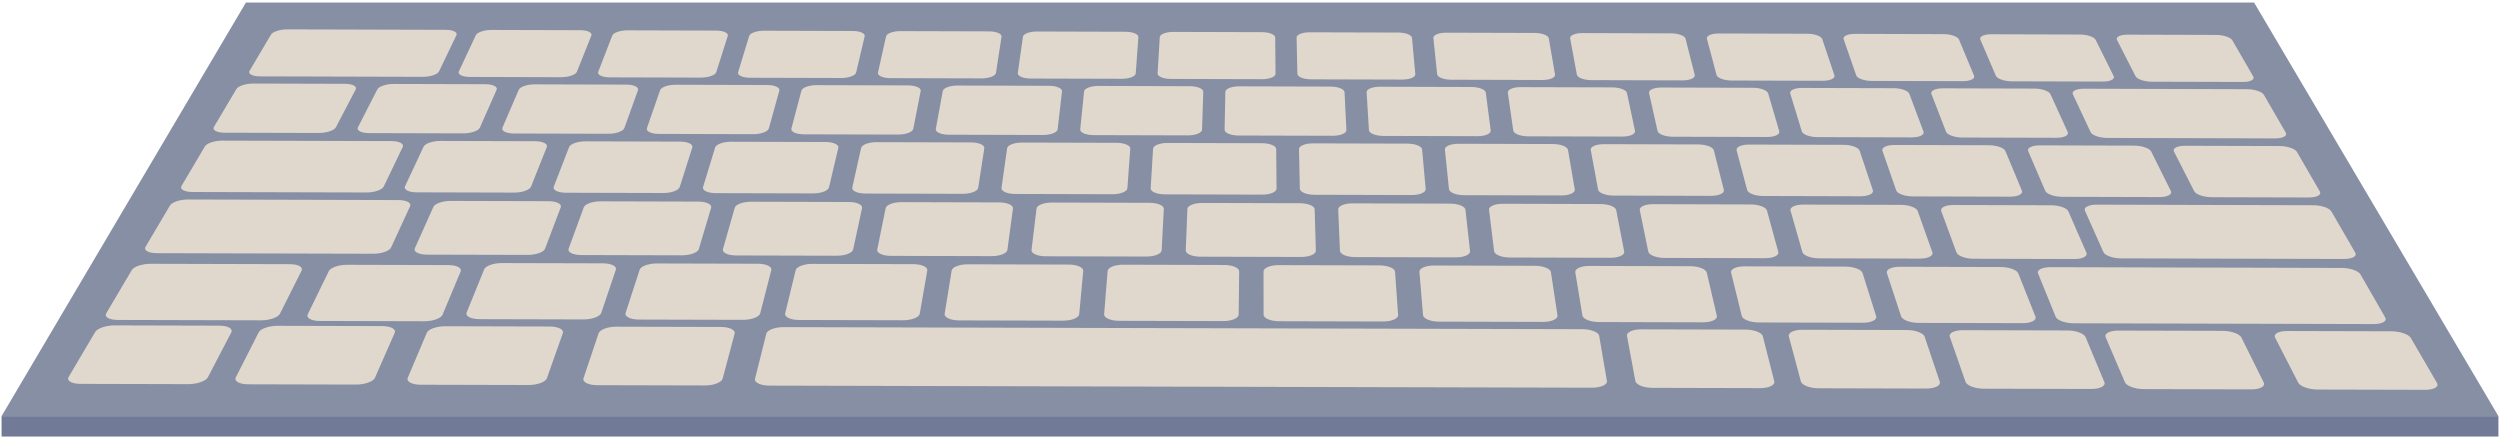 <?xml version="1.0" encoding="UTF-8" standalone="no"?><!DOCTYPE svg PUBLIC "-//W3C//DTD SVG 1.1//EN" "http://www.w3.org/Graphics/SVG/1.1/DTD/svg11.dtd"><svg width="100%" height="100%" viewBox="0 0 928 163" version="1.1" xmlns="http://www.w3.org/2000/svg" xmlns:xlink="http://www.w3.org/1999/xlink" xml:space="preserve" xmlns:serif="http://www.serif.com/" style="fill-rule:evenodd;clip-rule:evenodd;stroke-linejoin:round;stroke-miterlimit:2;"><g id="Keyboard"><path id="body" d="M927.417,154.468l-926.834,-0l90.7,-153.522l745.434,-0l90.7,153.522Z" style="fill:#878fa5;"/><clipPath id="_clip1"><path d="M927.417,154.468l-926.834,-0l90.7,-153.522l745.434,-0l90.7,153.522Z"/></clipPath><g clip-path="url(#_clip1)"><g><g><g><g><path d="M219.517,13.184c-1.793,4.487 -3.585,8.974 -5.378,13.461c-0.432,1.083 -3.002,2.02 -5.828,2.012c-11.306,-0.032 -22.612,-0.064 -33.919,-0.096c-2.887,-0.008 -4.565,-0.983 -4.07,-2.04c2.103,-4.487 4.205,-8.974 6.307,-13.46c0.491,-1.047 3.047,-1.952 5.799,-1.944c10.997,0.032 21.993,0.064 32.989,0.095c2.81,0.008 4.508,0.949 4.1,1.972Z" style="fill:#e0d8cd;"/></g><g><path d="M270.15,13.329c-1.426,4.488 -2.853,8.975 -4.28,13.463c-0.344,1.08 -2.831,2.02 -5.662,2.012c-11.304,-0.032 -22.608,-0.064 -33.913,-0.096c-2.88,-0.008 -4.644,-0.98 -4.234,-2.041c1.737,-4.487 3.473,-8.974 5.21,-13.461c0.404,-1.044 2.882,-1.951 5.638,-1.943c10.995,0.031 21.989,0.063 32.984,0.095c2.802,0.008 4.583,0.946 4.257,1.971Z" style="fill:#e0d8cd;"/></g><g><path d="M320.966,13.475c-1.06,4.488 -2.12,8.976 -3.18,13.464c-0.255,1.079 -2.66,2.021 -5.496,2.013c-11.302,-0.032 -22.604,-0.064 -33.906,-0.096c-2.873,-0.008 -4.723,-0.978 -4.399,-2.041c1.37,-4.488 2.739,-8.975 4.108,-13.463c0.319,-1.043 2.717,-1.951 5.478,-1.944c10.992,0.032 21.985,0.064 32.978,0.095c2.796,0.008 4.66,0.944 4.417,1.972Z" style="fill:#e0d8cd;"/></g><g><path d="M371.772,13.621c-0.693,4.489 -1.386,8.977 -2.08,13.465c-0.166,1.077 -2.489,2.021 -5.329,2.013c-11.3,-0.032 -22.6,-0.064 -33.9,-0.096c-2.866,-0.008 -4.801,-0.975 -4.563,-2.041c1.002,-4.488 2.005,-8.976 3.007,-13.464c0.233,-1.041 2.552,-1.952 5.317,-1.944c10.991,0.032 21.981,0.064 32.972,0.095c2.789,0.008 4.735,0.942 4.576,1.972Z" style="fill:#e0d8cd;"/></g><g><path d="M422.569,13.767c-0.326,4.489 -0.653,8.978 -0.98,13.466c-0.078,1.075 -2.317,2.022 -5.162,2.013c-11.298,-0.032 -22.596,-0.064 -33.894,-0.095c-2.86,-0.009 -4.88,-0.973 -4.728,-2.042c0.635,-4.488 1.271,-8.976 1.907,-13.465c0.147,-1.039 2.386,-1.952 5.156,-1.944c10.989,0.032 21.977,0.063 32.966,0.095c2.783,0.008 4.81,0.939 4.735,1.972Z" style="fill:#e0d8cd;"/></g><g><path d="M473.358,13.913c0.039,4.489 0.079,8.978 0.119,13.468c0.009,1.072 -2.146,2.021 -4.996,2.013c-11.296,-0.032 -22.592,-0.064 -33.888,-0.096c-2.853,-0.008 -4.957,-0.971 -4.893,-2.042c0.269,-4.488 0.539,-8.977 0.808,-13.466c0.062,-1.037 2.221,-1.952 4.995,-1.944c10.987,0.032 21.974,0.063 32.96,0.095c2.777,0.008 4.885,0.937 4.895,1.972Z" style="fill:#e0d8cd;"/></g><g><path d="M524.137,14.059c0.406,4.49 0.812,8.979 1.218,13.469c0.097,1.07 -1.975,2.021 -4.83,2.013c-11.294,-0.032 -22.587,-0.064 -33.881,-0.096c-2.847,-0.008 -5.035,-0.968 -5.058,-2.041c-0.097,-4.49 -0.194,-8.979 -0.291,-13.468c-0.022,-1.035 2.055,-1.952 4.834,-1.944c10.985,0.031 21.97,0.063 32.955,0.095c2.771,0.008 4.959,0.934 5.053,1.972Z" style="fill:#e0d8cd;"/></g><g><path d="M574.907,14.205c0.772,4.49 1.544,8.98 2.317,13.47c0.183,1.068 -1.804,2.022 -4.664,2.013c-11.292,-0.032 -22.583,-0.063 -33.875,-0.095c-2.841,-0.008 -5.111,-0.967 -5.222,-2.042c-0.464,-4.49 -0.927,-8.979 -1.39,-13.469c-0.107,-1.032 1.889,-1.953 4.673,-1.945c10.983,0.032 21.966,0.064 32.949,0.095c2.766,0.008 5.033,0.933 5.212,1.973Z" style="fill:#e0d8cd;"/></g><g><path d="M625.668,14.351c1.139,4.49 2.277,8.981 3.415,13.471c0.27,1.065 -1.632,2.022 -4.498,2.014c-11.289,-0.032 -22.579,-0.064 -33.869,-0.096c-2.835,-0.008 -5.187,-0.964 -5.386,-2.042c-0.83,-4.49 -1.659,-8.98 -2.488,-13.47c-0.191,-1.03 1.723,-1.953 4.513,-1.945c10.981,0.032 21.962,0.063 32.943,0.095c2.76,0.008 5.106,0.931 5.37,1.973Z" style="fill:#e0d8cd;"/></g><g><path d="M676.421,14.497c1.504,4.491 3.007,8.981 4.511,13.472c0.356,1.063 -1.459,2.022 -4.331,2.014c-11.288,-0.032 -22.575,-0.064 -33.863,-0.096c-2.829,-0.008 -5.263,-0.962 -5.551,-2.042c-1.195,-4.49 -2.39,-8.981 -3.585,-13.471c-0.274,-1.028 1.557,-1.953 4.352,-1.945c10.979,0.031 21.958,0.063 32.937,0.095c2.755,0.008 5.18,0.928 5.53,1.973Z" style="fill:#e0d8cd;"/></g><g><path d="M727.164,14.643c1.87,4.491 3.739,8.982 5.608,13.473c0.442,1.06 -1.287,2.022 -4.165,2.014c-11.285,-0.032 -22.571,-0.064 -33.856,-0.096c-2.825,-0.008 -5.339,-0.96 -5.715,-2.042c-1.561,-4.491 -3.122,-8.982 -4.683,-13.472c-0.357,-1.026 1.39,-1.954 4.192,-1.946c10.977,0.032 21.954,0.064 32.931,0.095c2.75,0.008 5.252,0.927 5.688,1.974Z" style="fill:#e0d8cd;"/></g><g><path d="M777.898,14.788c2.235,4.492 4.47,8.984 6.705,13.475c0.526,1.057 -1.115,2.023 -3.999,2.014c-11.284,-0.032 -22.567,-0.063 -33.851,-0.095c-2.819,-0.008 -5.414,-0.959 -5.879,-2.043c-1.926,-4.491 -3.853,-8.982 -5.78,-13.474c-0.438,-1.022 1.225,-1.953 4.032,-1.945c10.975,0.032 21.951,0.063 32.926,0.095c2.744,0.008 5.325,0.925 5.846,1.973Z" style="fill:#e0d8cd;"/></g><g><path d="M828.624,14.934c2.6,4.492 5.2,8.984 7.8,13.476c0.611,1.055 -0.943,2.023 -3.833,2.015c-11.281,-0.032 -22.563,-0.064 -33.844,-0.096c-2.814,-0.008 -5.489,-0.957 -6.044,-2.043c-2.292,-4.492 -4.584,-8.983 -6.876,-13.475c-0.52,-1.02 1.059,-1.953 3.872,-1.945c10.973,0.031 21.946,0.063 32.919,0.094c2.74,0.008 5.398,0.924 6.006,1.974Z" style="fill:#e0d8cd;"/></g><path d="M169.427,13.043c-2.154,4.487 -4.309,8.973 -6.463,13.46c-0.526,1.096 -3.199,2.02 -5.993,2.012c-20.171,-0.057 -40.342,-0.114 -60.513,-0.171c-2.825,-0.008 -4.463,-0.957 -3.823,-2.04c2.652,-4.487 5.303,-8.973 7.955,-13.459c0.626,-1.059 3.319,-1.951 6.04,-1.943c19.618,0.057 39.236,0.113 58.855,0.17c2.752,0.008 4.444,0.925 3.942,1.971Z" style="fill:#e0d8cd;"/></g><g><g><path d="M132.045,33.175c-2.455,4.692 -4.91,9.384 -7.366,14.076c-0.594,1.135 -3.382,2.112 -6.294,2.104c-11.681,-0.032 -23.362,-0.065 -35.043,-0.097c-2.993,-0.008 -4.584,-1.032 -3.931,-2.133c2.78,-4.691 5.559,-9.383 8.339,-14.074c0.65,-1.098 3.42,-2.041 6.255,-2.033c11.357,0.032 22.714,0.064 34.071,0.096c2.911,0.008 4.527,0.996 3.969,2.061Z" style="fill:#e0d8cd;"/></g><g><path d="M184.341,33.323c-2.073,4.692 -4.145,9.384 -6.218,14.076c-0.501,1.134 -3.204,2.113 -6.121,2.105c-11.678,-0.033 -23.357,-0.065 -35.036,-0.097c-2.985,-0.009 -4.667,-1.029 -4.103,-2.133c2.397,-4.692 4.794,-9.384 7.191,-14.076c0.56,-1.096 3.248,-2.041 6.087,-2.033c11.355,0.032 22.71,0.064 34.064,0.096c2.904,0.008 4.608,0.993 4.136,2.062Z" style="fill:#e0d8cd;"/></g><g><path d="M236.824,33.471c-1.689,4.692 -3.378,9.385 -5.067,14.077c-0.407,1.132 -3.025,2.113 -5.946,2.105c-11.676,-0.032 -23.353,-0.065 -35.03,-0.097c-2.977,-0.008 -4.75,-1.026 -4.275,-2.133c2.013,-4.693 4.026,-9.385 6.039,-14.077c0.469,-1.094 3.075,-2.041 5.918,-2.033c11.353,0.032 22.706,0.064 34.059,0.096c2.896,0.008 4.688,0.99 4.302,2.062Z" style="fill:#e0d8cd;"/></g><g><path d="M289.297,33.619c-1.305,4.693 -2.61,9.386 -3.915,14.078c-0.315,1.13 -2.847,2.113 -5.772,2.105c-11.675,-0.032 -23.349,-0.064 -35.023,-0.097c-2.971,-0.008 -4.833,-1.023 -4.448,-2.133c1.629,-4.693 3.258,-9.386 4.887,-14.078c0.379,-1.092 2.903,-2.042 5.75,-2.034c11.351,0.033 22.702,0.065 34.052,0.097c2.89,0.008 4.768,0.987 4.469,2.062Z" style="fill:#e0d8cd;"/></g><g><path d="M341.761,33.766c-0.922,4.694 -1.844,9.387 -2.765,14.081c-0.222,1.127 -2.668,2.113 -5.598,2.105c-11.672,-0.033 -23.344,-0.065 -35.016,-0.098c-2.964,-0.008 -4.915,-1.02 -4.62,-2.133c1.245,-4.693 2.491,-9.386 3.736,-14.079c0.289,-1.09 2.73,-2.042 5.582,-2.034c11.348,0.032 22.697,0.064 34.045,0.096c2.883,0.008 4.847,0.985 4.636,2.062Z" style="fill:#e0d8cd;"/></g><g><path d="M394.215,33.914c-0.539,4.694 -1.077,9.388 -1.615,14.082c-0.129,1.125 -2.489,2.113 -5.424,2.105c-11.67,-0.033 -23.34,-0.065 -35.01,-0.097c-2.956,-0.009 -4.996,-1.018 -4.791,-2.134c0.861,-4.694 1.723,-9.387 2.585,-14.08c0.2,-1.088 2.557,-2.042 5.413,-2.034c11.347,0.032 22.693,0.064 34.04,0.096c2.876,0.008 4.925,0.983 4.802,2.062Z" style="fill:#e0d8cd;"/></g><g><path d="M446.659,34.062c-0.155,4.694 -0.311,9.388 -0.466,14.083c-0.037,1.122 -2.309,2.113 -5.249,2.105c-11.668,-0.033 -23.335,-0.065 -35.003,-0.097c-2.95,-0.008 -5.078,-1.015 -4.964,-2.134c0.478,-4.694 0.957,-9.388 1.435,-14.082c0.111,-1.085 2.384,-2.042 5.245,-2.034c11.345,0.032 22.689,0.065 34.034,0.097c2.869,0.008 5.003,0.98 4.968,2.062Z" style="fill:#e0d8cd;"/></g><g><path d="M499.093,34.21c0.228,4.694 0.456,9.389 0.684,14.083c0.054,1.121 -2.13,2.114 -5.075,2.106c-11.666,-0.032 -23.331,-0.065 -34.997,-0.097c-2.943,-0.008 -5.159,-1.013 -5.136,-2.134c0.095,-4.694 0.191,-9.389 0.286,-14.083c0.022,-1.083 2.21,-2.042 5.077,-2.034c11.342,0.032 22.684,0.064 34.027,0.096c2.863,0.008 5.081,0.978 5.134,2.063Z" style="fill:#e0d8cd;"/></g><g><path d="M551.517,34.358c0.611,4.695 1.222,9.389 1.833,14.084c0.146,1.118 -1.951,2.114 -4.901,2.106c-11.663,-0.032 -23.327,-0.065 -34.99,-0.097c-2.937,-0.008 -5.239,-1.01 -5.308,-2.134c-0.288,-4.695 -0.576,-9.389 -0.864,-14.084c-0.066,-1.081 2.038,-2.042 4.909,-2.034c11.341,0.032 22.681,0.064 34.021,0.096c2.858,0.008 5.159,0.975 5.3,2.063Z" style="fill:#e0d8cd;"/></g><g><path d="M603.932,34.505c0.994,4.696 1.988,9.391 2.981,14.086c0.236,1.116 -1.771,2.114 -4.727,2.106c-11.661,-0.032 -23.322,-0.065 -34.983,-0.097c-2.931,-0.008 -5.319,-1.008 -5.48,-2.134c-0.671,-4.695 -1.342,-9.39 -2.012,-14.085c-0.155,-1.079 1.864,-2.043 4.74,-2.035c11.339,0.032 22.677,0.064 34.015,0.096c2.852,0.008 5.236,0.974 5.466,2.063Z" style="fill:#e0d8cd;"/></g><g><path d="M656.338,34.653c1.376,4.696 2.752,9.391 4.128,14.087c0.327,1.113 -1.591,2.114 -4.553,2.106c-11.659,-0.032 -23.318,-0.064 -34.977,-0.097c-2.924,-0.008 -5.398,-1.006 -5.652,-2.134c-1.053,-4.696 -2.107,-9.391 -3.16,-14.087c-0.242,-1.076 1.69,-2.042 4.573,-2.034c11.336,0.032 22.672,0.064 34.008,0.096c2.846,0.008 5.313,0.971 5.633,2.063Z" style="fill:#e0d8cd;"/></g><g><path d="M708.733,34.801c1.759,4.696 3.517,9.392 5.276,14.088c0.416,1.11 -1.412,2.114 -4.38,2.106c-11.657,-0.032 -23.313,-0.064 -34.97,-0.097c-2.919,-0.008 -5.477,-1.004 -5.823,-2.135c-1.436,-4.695 -2.872,-9.391 -4.308,-14.087c-0.329,-1.074 1.516,-2.043 4.405,-2.035c11.334,0.032 22.668,0.064 34.002,0.096c2.84,0.008 5.388,0.97 5.798,2.064Z" style="fill:#e0d8cd;"/></g><g><path d="M761.119,34.948c2.141,4.697 4.282,9.393 6.423,14.09c0.505,1.107 -1.232,2.114 -4.207,2.106c-11.654,-0.032 -23.308,-0.064 -34.963,-0.097c-2.913,-0.008 -5.556,-1.002 -5.995,-2.135c-1.818,-4.696 -3.637,-9.392 -5.455,-14.088c-0.415,-1.072 1.343,-2.044 4.237,-2.035c11.332,0.032 22.664,0.064 33.995,0.096c2.836,0.008 5.465,0.967 5.965,2.063Z" style="fill:#e0d8cd;"/></g></g><path d="M840.338,35.171c2.719,4.698 5.438,9.395 8.157,14.092c0.657,1.135 -1.036,2.115 -3.944,2.107c-20.783,-0.058 -41.565,-0.116 -62.348,-0.173c-2.877,-0.008 -5.629,-0.988 -6.167,-2.136c-2.201,-4.696 -4.403,-9.393 -6.605,-14.089c-0.514,-1.097 1.235,-2.044 4.069,-2.036c20.208,0.058 40.415,0.115 60.623,0.172c2.801,0.008 5.573,0.953 6.215,2.063Z" style="fill:#e0d8cd;"/><g><g><path d="M202.981,54.575c-1.96,4.905 -3.92,9.811 -5.88,14.716c-0.473,1.184 -3.226,2.208 -6.241,2.2c-12.067,-0.033 -24.133,-0.066 -36.2,-0.098c-3.08,-0.009 -4.861,-1.073 -4.319,-2.229c2.298,-4.905 4.596,-9.81 6.895,-14.715c0.537,-1.145 3.276,-2.135 6.21,-2.127c11.728,0.033 23.456,0.065 35.184,0.098c2.995,0.008 4.798,1.036 4.351,2.155Z" style="fill:#e0d8cd;"/></g><g><path d="M256.988,54.724c-1.561,4.906 -3.121,9.811 -4.681,14.717c-0.376,1.182 -3.041,2.209 -6.06,2.2c-12.064,-0.032 -24.129,-0.065 -36.193,-0.098c-3.072,-0.008 -4.947,-1.07 -4.499,-2.229c1.899,-4.906 3.798,-9.811 5.696,-14.716c0.443,-1.143 3.097,-2.135 6.035,-2.127c11.726,0.033 23.452,0.065 35.178,0.098c2.987,0.008 4.88,1.033 4.524,2.155Z" style="fill:#e0d8cd;"/></g><g><path d="M311.187,54.874c-1.159,4.906 -2.318,9.812 -3.478,14.718c-0.278,1.18 -2.853,2.209 -5.877,2.2c-12.062,-0.032 -24.124,-0.065 -36.186,-0.098c-3.065,-0.008 -5.034,-1.067 -4.679,-2.229c1.498,-4.906 2.995,-9.812 4.493,-14.718c0.348,-1.141 2.915,-2.134 5.858,-2.126c11.724,0.032 23.447,0.065 35.171,0.097c2.98,0.008 4.964,1.031 4.698,2.156Z" style="fill:#e0d8cd;"/></g><g><path d="M365.376,55.023c-0.758,4.907 -1.517,9.813 -2.275,14.72c-0.182,1.177 -2.667,2.208 -5.696,2.2c-12.059,-0.033 -24.119,-0.065 -36.178,-0.098c-3.058,-0.008 -5.12,-1.064 -4.859,-2.23c1.096,-4.906 2.193,-9.812 3.289,-14.718c0.255,-1.139 2.735,-2.135 5.683,-2.127c11.721,0.033 23.443,0.065 35.164,0.098c2.973,0.008 5.046,1.028 4.872,2.155Z" style="fill:#e0d8cd;"/></g><g><path d="M419.555,55.173c-0.358,4.907 -0.716,9.814 -1.073,14.72c-0.086,1.175 -2.48,2.209 -5.514,2.201c-12.057,-0.033 -24.114,-0.065 -36.172,-0.098c-3.05,-0.008 -5.204,-1.061 -5.038,-2.23c0.695,-4.906 1.391,-9.813 2.087,-14.719c0.161,-1.137 2.554,-2.135 5.506,-2.127c11.719,0.032 23.439,0.065 35.158,0.097c2.966,0.008 5.128,1.025 5.046,2.156Z" style="fill:#e0d8cd;"/></g><g><path d="M473.723,55.322c0.043,4.908 0.086,9.815 0.128,14.722c0.011,1.173 -2.292,2.209 -5.331,2.201c-12.055,-0.033 -24.11,-0.065 -36.165,-0.098c-3.043,-0.008 -5.289,-1.059 -5.218,-2.23c0.295,-4.907 0.59,-9.814 0.885,-14.721c0.068,-1.134 2.373,-2.135 5.33,-2.127c11.717,0.033 23.434,0.065 35.151,0.097c2.96,0.009 5.21,1.023 5.22,2.156Z" style="fill:#e0d8cd;"/></g><g><path d="M527.881,55.472c0.443,4.908 0.886,9.815 1.329,14.723c0.106,1.17 -2.105,2.209 -5.15,2.201c-12.052,-0.033 -24.105,-0.066 -36.157,-0.098c-3.037,-0.009 -5.373,-1.057 -5.398,-2.23c-0.106,-4.908 -0.211,-9.815 -0.317,-14.722c-0.024,-1.132 2.192,-2.136 5.155,-2.127c11.715,0.032 23.429,0.064 35.144,0.097c2.954,0.008 5.291,1.02 5.394,2.156Z" style="fill:#e0d8cd;"/></g><g><path d="M582.028,55.621c0.843,4.908 1.687,9.816 2.53,14.724c0.201,1.168 -1.917,2.21 -4.968,2.202c-12.05,-0.033 -24.1,-0.066 -36.15,-0.099c-3.03,-0.008 -5.457,-1.053 -5.578,-2.23c-0.506,-4.907 -1.012,-9.815 -1.518,-14.723c-0.116,-1.129 2.011,-2.135 4.979,-2.127c11.713,0.032 23.425,0.065 35.138,0.097c2.947,0.008 5.371,1.018 5.567,2.156Z" style="fill:#e0d8cd;"/></g><g><path d="M636.165,55.771c1.243,4.908 2.487,9.817 3.73,14.725c0.295,1.165 -1.73,2.21 -4.786,2.201c-12.048,-0.032 -24.096,-0.065 -36.143,-0.098c-3.024,-0.008 -5.54,-1.051 -5.758,-2.23c-0.906,-4.908 -1.812,-9.816 -2.718,-14.724c-0.208,-1.127 1.83,-2.136 4.803,-2.128c11.711,0.033 23.421,0.065 35.131,0.097c2.942,0.009 5.452,1.017 5.741,2.157Z" style="fill:#e0d8cd;"/></g><g><path d="M690.291,55.92c1.644,4.909 3.287,9.818 4.93,14.727c0.389,1.162 -1.542,2.21 -4.604,2.201c-12.046,-0.032 -24.091,-0.065 -36.137,-0.098c-3.017,-0.008 -5.622,-1.049 -5.937,-2.23c-1.306,-4.909 -2.612,-9.817 -3.918,-14.726c-0.299,-1.124 1.649,-2.136 4.628,-2.127c11.708,0.032 23.416,0.064 35.124,0.097c2.936,0.008 5.532,1.014 5.914,2.156Z" style="fill:#e0d8cd;"/></g><g><path d="M744.407,56.07c2.043,4.909 4.086,9.818 6.13,14.727c0.482,1.159 -1.355,2.21 -4.424,2.202c-12.043,-0.033 -24.086,-0.065 -36.129,-0.098c-3.012,-0.008 -5.705,-1.047 -6.116,-2.231c-1.706,-4.909 -3.412,-9.817 -5.118,-14.726c-0.39,-1.122 1.467,-2.136 4.452,-2.128c11.706,0.032 23.412,0.065 35.118,0.097c2.93,0.008 5.611,1.012 6.087,2.157Z" style="fill:#e0d8cd;"/></g><g><path d="M798.513,56.219c2.443,4.91 4.885,9.819 7.328,14.729c0.575,1.156 -1.167,2.21 -4.242,2.202c-12.041,-0.033 -24.081,-0.066 -36.122,-0.098c-3.006,-0.009 -5.787,-1.046 -6.296,-2.231c-2.105,-4.91 -4.211,-9.819 -6.316,-14.728c-0.48,-1.119 1.285,-2.136 4.276,-2.128c11.704,0.032 23.407,0.065 35.111,0.097c2.925,0.008 5.69,1.01 6.261,2.157Z" style="fill:#e0d8cd;"/></g><g><path d="M852.608,56.369c2.842,4.909 5.684,9.819 8.526,14.729c0.668,1.153 -0.978,2.211 -4.06,2.202c-12.038,-0.032 -24.077,-0.065 -36.115,-0.098c-3.001,-0.008 -5.869,-1.043 -6.475,-2.231c-2.505,-4.909 -5.01,-9.819 -7.515,-14.728c-0.57,-1.116 1.103,-2.137 4.101,-2.129c11.701,0.033 23.402,0.065 35.104,0.097c2.92,0.008 5.769,1.008 6.434,2.158Z" style="fill:#e0d8cd;"/></g><path d="M149.507,54.529c-2.356,4.906 -4.712,9.811 -7.068,14.717c-0.576,1.2 -3.442,2.209 -6.422,2.201c-21.531,-0.059 -43.063,-0.117 -64.594,-0.176c-3.012,-0.008 -4.752,-1.043 -4.051,-2.229c2.9,-4.905 5.799,-9.811 8.699,-14.716c0.685,-1.16 3.574,-2.134 6.474,-2.126c20.928,0.057 41.855,0.115 62.782,0.173c2.932,0.008 4.73,1.01 4.18,2.156Z" style="fill:#e0d8cd;"/></g><g><g><path d="M208.155,76.937c-1.943,5.128 -3.886,10.255 -5.83,15.382c-0.469,1.238 -3.298,2.308 -6.415,2.3c-12.476,-0.033 -24.952,-0.066 -37.428,-0.099c-3.181,-0.009 -5.044,-1.119 -4.502,-2.329c2.297,-5.127 4.594,-10.254 6.892,-15.381c0.536,-1.197 3.351,-2.232 6.384,-2.224c12.122,0.033 24.244,0.066 36.367,0.099c3.092,0.008 4.976,1.081 4.532,2.252Z" style="fill:#e0d8cd;"/></g><g><path d="M263.978,77.088c-1.526,5.128 -3.051,10.256 -4.577,15.383c-0.368,1.235 -3.103,2.309 -6.226,2.3c-12.473,-0.033 -24.947,-0.066 -37.42,-0.099c-3.173,-0.009 -5.134,-1.116 -4.689,-2.329c1.879,-5.128 3.758,-10.255 5.638,-15.383c0.438,-1.194 3.163,-2.231 6.201,-2.223c12.119,0.033 24.239,0.065 36.359,0.098c3.085,0.009 5.063,1.079 4.714,2.253Z" style="fill:#e0d8cd;"/></g><g><path d="M320,77.239c-1.107,5.129 -2.214,10.257 -3.32,15.385c-0.266,1.232 -2.908,2.308 -6.035,2.3c-12.471,-0.033 -24.942,-0.066 -37.413,-0.099c-3.166,-0.009 -5.224,-1.114 -4.878,-2.33c1.461,-5.128 2.921,-10.255 4.381,-15.383c0.339,-1.193 2.975,-2.232 6.017,-2.224c12.117,0.033 24.234,0.066 36.352,0.098c3.078,0.009 5.149,1.076 4.896,2.253Z" style="fill:#e0d8cd;"/></g><g><path d="M376.01,77.391c-0.688,5.128 -1.375,10.257 -2.063,15.385c-0.165,1.231 -2.713,2.309 -5.845,2.3c-12.468,-0.033 -24.937,-0.066 -37.405,-0.099c-3.158,-0.008 -5.313,-1.11 -5.066,-2.329c1.042,-5.129 2.083,-10.257 3.124,-15.385c0.241,-1.19 2.786,-2.232 5.832,-2.224c12.115,0.033 24.23,0.066 36.345,0.099c3.071,0.008 5.236,1.073 5.078,2.253Z" style="fill:#e0d8cd;"/></g><g><path d="M432.009,77.542c-0.269,5.129 -0.537,10.258 -0.806,15.387c-0.065,1.227 -2.518,2.308 -5.655,2.3c-12.466,-0.033 -24.932,-0.066 -37.398,-0.099c-3.151,-0.009 -5.401,-1.108 -5.253,-2.33c0.622,-5.128 1.244,-10.257 1.866,-15.386c0.145,-1.188 2.597,-2.232 5.649,-2.224c12.113,0.033 24.225,0.066 36.338,0.099c3.064,0.008 5.321,1.07 5.259,2.253Z" style="fill:#e0d8cd;"/></g><g><path d="M487.998,77.693c0.149,5.13 0.299,10.259 0.449,15.388c0.035,1.225 -2.322,2.309 -5.465,2.301c-12.463,-0.034 -24.927,-0.067 -37.39,-0.1c-3.144,-0.008 -5.49,-1.105 -5.441,-2.33c0.203,-5.128 0.407,-10.257 0.61,-15.386c0.047,-1.186 2.408,-2.233 5.465,-2.224c12.11,0.032 24.22,0.065 36.331,0.098c3.057,0.008 5.406,1.068 5.441,2.253Z" style="fill:#e0d8cd;"/></g><g><path d="M543.975,77.845c0.568,5.129 1.136,10.259 1.704,15.388c0.135,1.223 -2.126,2.309 -5.275,2.301c-12.46,-0.033 -24.921,-0.066 -37.382,-0.099c-3.137,-0.009 -5.578,-1.102 -5.629,-2.33c-0.215,-5.129 -0.43,-10.259 -0.646,-15.388c-0.049,-1.183 2.219,-2.233 5.282,-2.224c12.107,0.032 24.215,0.065 36.323,0.098c3.051,0.008 5.491,1.065 5.623,2.254Z" style="fill:#e0d8cd;"/></g><g><path d="M599.94,77.996c0.987,5.13 1.973,10.26 2.96,15.39c0.234,1.219 -1.93,2.309 -5.085,2.301c-12.458,-0.034 -24.917,-0.067 -37.375,-0.1c-3.13,-0.008 -5.665,-1.099 -5.817,-2.33c-0.633,-5.129 -1.267,-10.259 -1.9,-15.389c-0.146,-1.18 2.029,-2.233 5.097,-2.224c12.106,0.032 24.211,0.065 36.316,0.098c3.045,0.008 5.575,1.063 5.804,2.254Z" style="fill:#e0d8cd;"/></g><g><path d="M655.895,78.147c1.405,5.13 2.809,10.261 4.214,15.391c0.333,1.217 -1.734,2.309 -4.895,2.301c-12.456,-0.033 -24.912,-0.066 -37.367,-0.099c-3.124,-0.009 -5.752,-1.098 -6.005,-2.331c-1.051,-5.13 -2.103,-10.26 -3.155,-15.39c-0.242,-1.177 1.84,-2.233 4.914,-2.224c12.103,0.032 24.206,0.065 36.309,0.098c3.038,0.008 5.658,1.061 5.985,2.254Z" style="fill:#e0d8cd;"/></g><g><path d="M711.839,78.298c1.822,5.131 3.645,10.262 5.467,15.392c0.432,1.214 -1.538,2.31 -4.705,2.301c-12.453,-0.033 -24.906,-0.066 -37.359,-0.099c-3.118,-0.008 -5.838,-1.095 -6.192,-2.33c-1.47,-5.131 -2.94,-10.261 -4.41,-15.391c-0.337,-1.175 1.65,-2.234 4.73,-2.225c12.101,0.032 24.201,0.065 36.302,0.098c3.032,0.008 5.742,1.059 6.167,2.254Z" style="fill:#e0d8cd;"/></g><g><path d="M767.771,78.449c2.241,5.131 4.481,10.262 6.721,15.393c0.529,1.211 -1.341,2.31 -4.515,2.302c-12.451,-0.033 -24.902,-0.066 -37.352,-0.099c-3.112,-0.009 -5.924,-1.093 -6.38,-2.331c-1.888,-5.131 -3.775,-10.261 -5.663,-15.392c-0.432,-1.172 1.46,-2.234 4.547,-2.225c12.098,0.032 24.196,0.065 36.294,0.098c3.027,0.008 5.825,1.057 6.348,2.254Z" style="fill:#e0d8cd;"/></g><path d="M865.384,78.439c2.969,5.129 5.938,10.258 8.906,15.387c0.728,1.257 -1.119,2.309 -4.182,2.301c-27.59,-0.074 -55.181,-0.147 -82.771,-0.22c-3.052,-0.008 -5.994,-1.068 -6.556,-2.33c-2.286,-5.128 -4.572,-10.256 -6.858,-15.385c-0.541,-1.214 1.384,-2.232 4.37,-2.224c26.809,0.073 53.619,0.145 80.429,0.218c2.968,0.008 5.955,1.033 6.662,2.253Z" style="fill:#e0d8cd;"/><path d="M152.241,76.517c-2.361,5.124 -4.723,10.249 -7.084,15.373c-0.581,1.26 -3.541,2.307 -6.603,2.299c-26.791,-0.072 -53.581,-0.143 -80.372,-0.214c-3.078,-0.008 -4.912,-1.074 -4.172,-2.328c3.029,-5.123 6.058,-10.247 9.086,-15.371c0.72,-1.218 3.723,-2.23 6.704,-2.222c26.031,0.071 52.061,0.141 78.092,0.212c2.998,0.008 4.907,1.041 4.349,2.251Z" style="fill:#e0d8cd;"/></g><g><g><path d="M228.609,100.102c-1.809,5.355 -3.617,10.709 -5.426,16.064c-0.436,1.29 -3.317,2.41 -6.542,2.401c-12.898,-0.033 -25.797,-0.067 -38.695,-0.1c-3.284,-0.009 -5.258,-1.166 -4.743,-2.432c2.178,-5.354 4.356,-10.708 6.534,-16.062c0.509,-1.249 3.377,-2.331 6.514,-2.323c12.529,0.033 25.057,0.066 37.586,0.1c3.192,0.008 5.186,1.127 4.772,2.352Z" style="fill:#e0d8cd;"/></g><g><path d="M171.001,100.753c-2.245,5.362 -4.49,10.724 -6.735,16.086c-0.542,1.295 -3.522,2.413 -6.746,2.405c-12.916,-0.034 -25.832,-0.067 -38.747,-0.101c-3.296,-0.008 -5.17,-1.171 -4.554,-2.434c2.615,-5.362 5.23,-10.724 7.845,-16.085c0.611,-1.254 3.576,-2.335 6.711,-2.327c12.546,0.034 25.092,0.067 37.637,0.1c3.204,0.008 5.101,1.132 4.589,2.356Z" style="fill:#e0d8cd;"/></g><g><path d="M286.307,100.254c-1.373,5.355 -2.746,10.71 -4.119,16.065c-0.33,1.289 -3.114,2.41 -6.343,2.402c-12.896,-0.034 -25.792,-0.067 -38.687,-0.101c-3.277,-0.008 -5.352,-1.162 -4.939,-2.431c1.742,-5.355 3.484,-10.709 5.226,-16.064c0.406,-1.247 3.18,-2.331 6.321,-2.323c12.527,0.034 25.053,0.067 37.58,0.1c3.184,0.008 5.275,1.124 4.961,2.352Z" style="fill:#e0d8cd;"/></g><g><path d="M344.209,100.407c-0.935,5.356 -1.87,10.711 -2.805,16.066c-0.225,1.286 -2.911,2.41 -6.146,2.402c-12.892,-0.033 -25.785,-0.067 -38.678,-0.1c-3.269,-0.009 -5.445,-1.16 -5.136,-2.432c1.305,-5.355 2.609,-10.71 3.914,-16.065c0.303,-1.244 2.983,-2.331 6.129,-2.323c12.524,0.033 25.048,0.067 37.571,0.1c3.177,0.008 5.366,1.121 5.151,2.352Z" style="fill:#e0d8cd;"/></g><g><path d="M402.1,100.56c-0.498,5.356 -0.996,10.712 -1.494,16.067c-0.119,1.284 -2.706,2.411 -5.946,2.402c-12.89,-0.033 -25.781,-0.067 -38.671,-0.1c-3.261,-0.009 -5.538,-1.157 -5.331,-2.432c0.867,-5.355 1.733,-10.71 2.6,-16.066c0.201,-1.242 2.786,-2.331 5.938,-2.323c12.521,0.033 25.042,0.066 37.563,0.1c3.17,0.008 5.456,1.118 5.341,2.352Z" style="fill:#e0d8cd;"/></g><g><path d="M459.979,100.713c-0.061,5.356 -0.121,10.712 -0.182,16.068c-0.015,1.281 -2.502,2.411 -5.748,2.402c-12.888,-0.033 -25.775,-0.067 -38.663,-0.1c-3.253,-0.008 -5.63,-1.154 -5.527,-2.432c0.429,-5.355 0.859,-10.711 1.288,-16.067c0.1,-1.24 2.589,-2.332 5.745,-2.323c12.519,0.033 25.038,0.066 37.557,0.099c3.162,0.009 5.544,1.116 5.53,2.353Z" style="fill:#e0d8cd;"/></g><g><path d="M517.846,100.866c0.376,5.356 0.753,10.713 1.129,16.069c0.09,1.278 -2.298,2.411 -5.549,2.402c-12.885,-0.033 -25.77,-0.066 -38.655,-0.1c-3.246,-0.008 -5.722,-1.151 -5.724,-2.432c-0.007,-5.356 -0.015,-10.712 -0.023,-16.068c-0.001,-1.237 2.391,-2.332 5.554,-2.323c12.516,0.033 25.032,0.066 37.548,0.099c3.156,0.008 5.633,1.113 5.72,2.353Z" style="fill:#e0d8cd;"/></g><g><path d="M575.701,101.019c0.814,5.357 1.627,10.713 2.44,16.07c0.194,1.275 -2.093,2.411 -5.351,2.403c-12.882,-0.034 -25.765,-0.067 -38.647,-0.101c-3.239,-0.008 -5.813,-1.148 -5.919,-2.432c-0.445,-5.356 -0.89,-10.713 -1.334,-16.069c-0.103,-1.234 2.193,-2.332 5.361,-2.324c12.513,0.033 25.027,0.067 37.541,0.1c3.149,0.008 5.721,1.111 5.909,2.353Z" style="fill:#e0d8cd;"/></g><g><path d="M633.545,101.172c1.25,5.357 2.5,10.714 3.749,16.071c0.297,1.272 -1.888,2.411 -5.152,2.403c-12.88,-0.034 -25.759,-0.067 -38.639,-0.101c-3.232,-0.008 -5.904,-1.146 -6.116,-2.432c-0.881,-5.357 -1.763,-10.713 -2.644,-16.07c-0.203,-1.232 1.996,-2.332 5.169,-2.324c12.511,0.033 25.022,0.066 37.533,0.099c3.143,0.009 5.809,1.109 6.1,2.354Z" style="fill:#e0d8cd;"/></g><g><path d="M691.376,101.325c1.687,5.357 3.373,10.714 5.06,16.072c0.399,1.269 -1.685,2.411 -4.955,2.403c-12.877,-0.034 -25.754,-0.067 -38.63,-0.101c-3.226,-0.008 -5.995,-1.143 -6.312,-2.432c-1.318,-5.357 -2.636,-10.714 -3.955,-16.071c-0.302,-1.229 1.798,-2.333 4.978,-2.324c12.509,0.033 25.017,0.066 37.525,0.099c3.137,0.008 5.896,1.106 6.289,2.354Z" style="fill:#e0d8cd;"/></g><g><path d="M749.196,101.477c2.123,5.358 4.246,10.716 6.368,16.073c0.502,1.267 -1.479,2.412 -4.756,2.404c-12.874,-0.034 -25.748,-0.067 -38.622,-0.101c-3.22,-0.008 -6.085,-1.141 -6.508,-2.432c-1.754,-5.358 -3.509,-10.715 -5.264,-16.072c-0.401,-1.226 1.6,-2.333 4.786,-2.325c12.506,0.033 25.012,0.067 37.518,0.1c3.13,0.008 5.982,1.103 6.478,2.353Z" style="fill:#e0d8cd;"/></g><path d="M876.182,101.813c3.081,5.358 6.162,10.717 9.243,16.075c0.767,1.334 -1.202,2.412 -4.321,2.404c-37.116,-0.097 -74.231,-0.193 -111.347,-0.289c-3.127,-0.008 -6.156,-1.102 -6.697,-2.433c-2.179,-5.358 -4.357,-10.715 -6.535,-16.073c-0.523,-1.288 1.557,-2.333 4.6,-2.325c36.054,0.096 72.109,0.191 108.163,0.287c3.042,0.008 6.154,1.067 6.894,2.354Z" style="fill:#e0d8cd;"/><path d="M111.972,100.416c-2.691,5.36 -5.382,10.72 -8.073,16.079c-0.655,1.304 -3.745,2.413 -6.947,2.405c-17.742,-0.046 -35.484,-0.092 -53.226,-0.138c-3.262,-0.009 -5.06,-1.156 -4.304,-2.434c3.168,-5.36 6.336,-10.719 9.504,-16.079c0.745,-1.261 3.837,-2.333 6.953,-2.325c17.233,0.046 34.466,0.092 51.7,0.137c3.172,0.009 5.014,1.118 4.393,2.355Z" style="fill:#e0d8cd;"/></g><g><g><path d="M208.932,123.658c-1.976,5.583 -3.952,11.167 -5.927,16.75c-0.477,1.347 -3.478,2.513 -6.809,2.504c-13.332,-0.033 -26.663,-0.067 -39.995,-0.101c-3.395,-0.009 -5.41,-1.215 -4.853,-2.534c2.361,-5.583 4.722,-11.167 7.083,-16.75c0.551,-1.304 3.539,-2.431 6.778,-2.423c12.946,0.033 25.893,0.067 38.839,0.1c3.299,0.009 5.336,1.176 4.884,2.454Z" style="fill:#e0d8cd;"/></g><g><path d="M146.535,123.496c-2.451,5.584 -4.903,11.167 -7.355,16.75c-0.592,1.349 -3.699,2.513 -7.025,2.504c-13.334,-0.034 -26.668,-0.067 -40.003,-0.101c-3.404,-0.009 -5.308,-1.219 -4.64,-2.534c2.837,-5.583 5.674,-11.166 8.511,-16.749c0.664,-1.306 3.754,-2.431 6.988,-2.423c12.949,0.033 25.898,0.067 38.847,0.101c3.307,0.008 5.237,1.178 4.677,2.452Z" style="fill:#e0d8cd;"/></g><g><path d="M85.877,123.34c-2.914,5.583 -5.829,11.165 -8.743,16.748c-0.705,1.352 -3.914,2.513 -7.235,2.504c-13.337,-0.034 -26.675,-0.067 -40.012,-0.101c-3.413,-0.009 -5.207,-1.222 -4.432,-2.534c3.3,-5.583 6.6,-11.165 9.899,-16.748c0.774,-1.308 3.961,-2.431 7.191,-2.423c12.952,0.034 25.904,0.067 38.856,0.101c3.316,0.009 5.139,1.182 4.476,2.453Z" style="fill:#e0d8cd;"/></g><g><path d="M272.701,123.822c-1.489,5.584 -2.979,11.168 -4.468,16.752c-0.359,1.344 -3.252,2.513 -6.588,2.504c-13.329,-0.033 -26.657,-0.067 -39.986,-0.101c-3.386,-0.009 -5.515,-1.212 -5.071,-2.534c1.875,-5.584 3.749,-11.168 5.623,-16.751c0.437,-1.301 3.321,-2.432 6.565,-2.423c12.943,0.033 25.887,0.067 38.83,0.1c3.291,0.009 5.437,1.172 5.095,2.453Z" style="fill:#e0d8cd;"/></g><g><path d="M714.42,124.963c1.878,5.586 3.755,11.173 5.632,16.759c0.445,1.323 -1.679,2.514 -5.06,2.506c-13.307,-0.034 -26.614,-0.068 -39.922,-0.102c-3.331,-0.008 -6.222,-1.19 -6.581,-2.535c-1.493,-5.586 -2.987,-11.172 -4.48,-16.758c-0.343,-1.281 1.799,-2.433 5.085,-2.425c12.923,0.034 25.847,0.067 38.77,0.101c3.238,0.008 6.119,1.152 6.556,2.454Z" style="fill:#e0d8cd;"/></g><g><path d="M654.359,124.808c1.42,5.586 2.839,11.172 4.259,16.758c0.337,1.326 -1.893,2.514 -5.267,2.505c-13.311,-0.033 -26.621,-0.067 -39.931,-0.101c-3.338,-0.008 -6.127,-1.193 -6.376,-2.535c-1.036,-5.586 -2.071,-11.172 -3.107,-16.757c-0.238,-1.285 2.006,-2.433 5.286,-2.425c12.926,0.034 25.852,0.067 38.778,0.101c3.245,0.008 6.028,1.154 6.358,2.454Z" style="fill:#e0d8cd;"/></g><g><path d="M774.159,125.117c2.332,5.587 4.665,11.174 6.997,16.76c0.551,1.32 -1.466,2.515 -4.853,2.506c-13.305,-0.034 -26.609,-0.067 -39.914,-0.101c-3.325,-0.009 -6.316,-1.188 -6.785,-2.536c-1.949,-5.586 -3.897,-11.173 -5.846,-16.759c-0.446,-1.278 1.592,-2.433 4.885,-2.425c12.921,0.034 25.842,0.067 38.762,0.101c3.232,0.008 6.209,1.15 6.754,2.454Z" style="fill:#e0d8cd;"/></g><g><path d="M894.884,125.429c3.251,5.587 6.503,11.175 9.755,16.762c0.764,1.313 -1.034,2.515 -4.436,2.506c-13.299,-0.034 -26.598,-0.067 -39.896,-0.101c-3.313,-0.008 -6.504,-1.183 -7.198,-2.536c-2.868,-5.587 -5.737,-11.174 -8.605,-16.761c-0.652,-1.272 1.175,-2.434 4.482,-2.425c12.915,0.033 25.83,0.067 38.745,0.1c3.22,0.009 6.391,1.146 7.153,2.455Z" style="fill:#e0d8cd;"/></g><g><path d="M831.997,125.267c2.773,5.587 5.546,11.174 8.319,16.761c0.653,1.316 -1.259,2.514 -4.653,2.506c-13.302,-0.034 -26.604,-0.068 -39.905,-0.102c-3.319,-0.008 -6.406,-1.186 -6.984,-2.535c-2.389,-5.587 -4.778,-11.174 -7.167,-16.761c-0.545,-1.275 1.392,-2.433 4.692,-2.424c12.918,0.033 25.836,0.067 38.754,0.1c3.226,0.008 6.296,1.148 6.944,2.455Z" style="fill:#e0d8cd;"/></g><path d="M593.614,124.651c0.957,5.586 1.914,11.171 2.871,16.757c0.254,1.484 -2.542,2.513 -5.478,2.505c-101.82,-0.258 -203.64,-0.516 -305.46,-0.774c-2.945,-0.008 -5.655,-1.054 -5.284,-2.535c1.4,-5.584 2.799,-11.167 4.199,-16.751c0.36,-1.436 3.509,-2.431 6.356,-2.424c98.88,0.256 197.76,0.512 296.64,0.768c2.848,0.007 5.911,1.02 6.156,2.454Z" style="fill:#e0d8cd;"/></g></g></g></g><rect x="0.583" y="154.468" width="926.835" height="7.573" style="fill:#717b97;"/></g></svg>